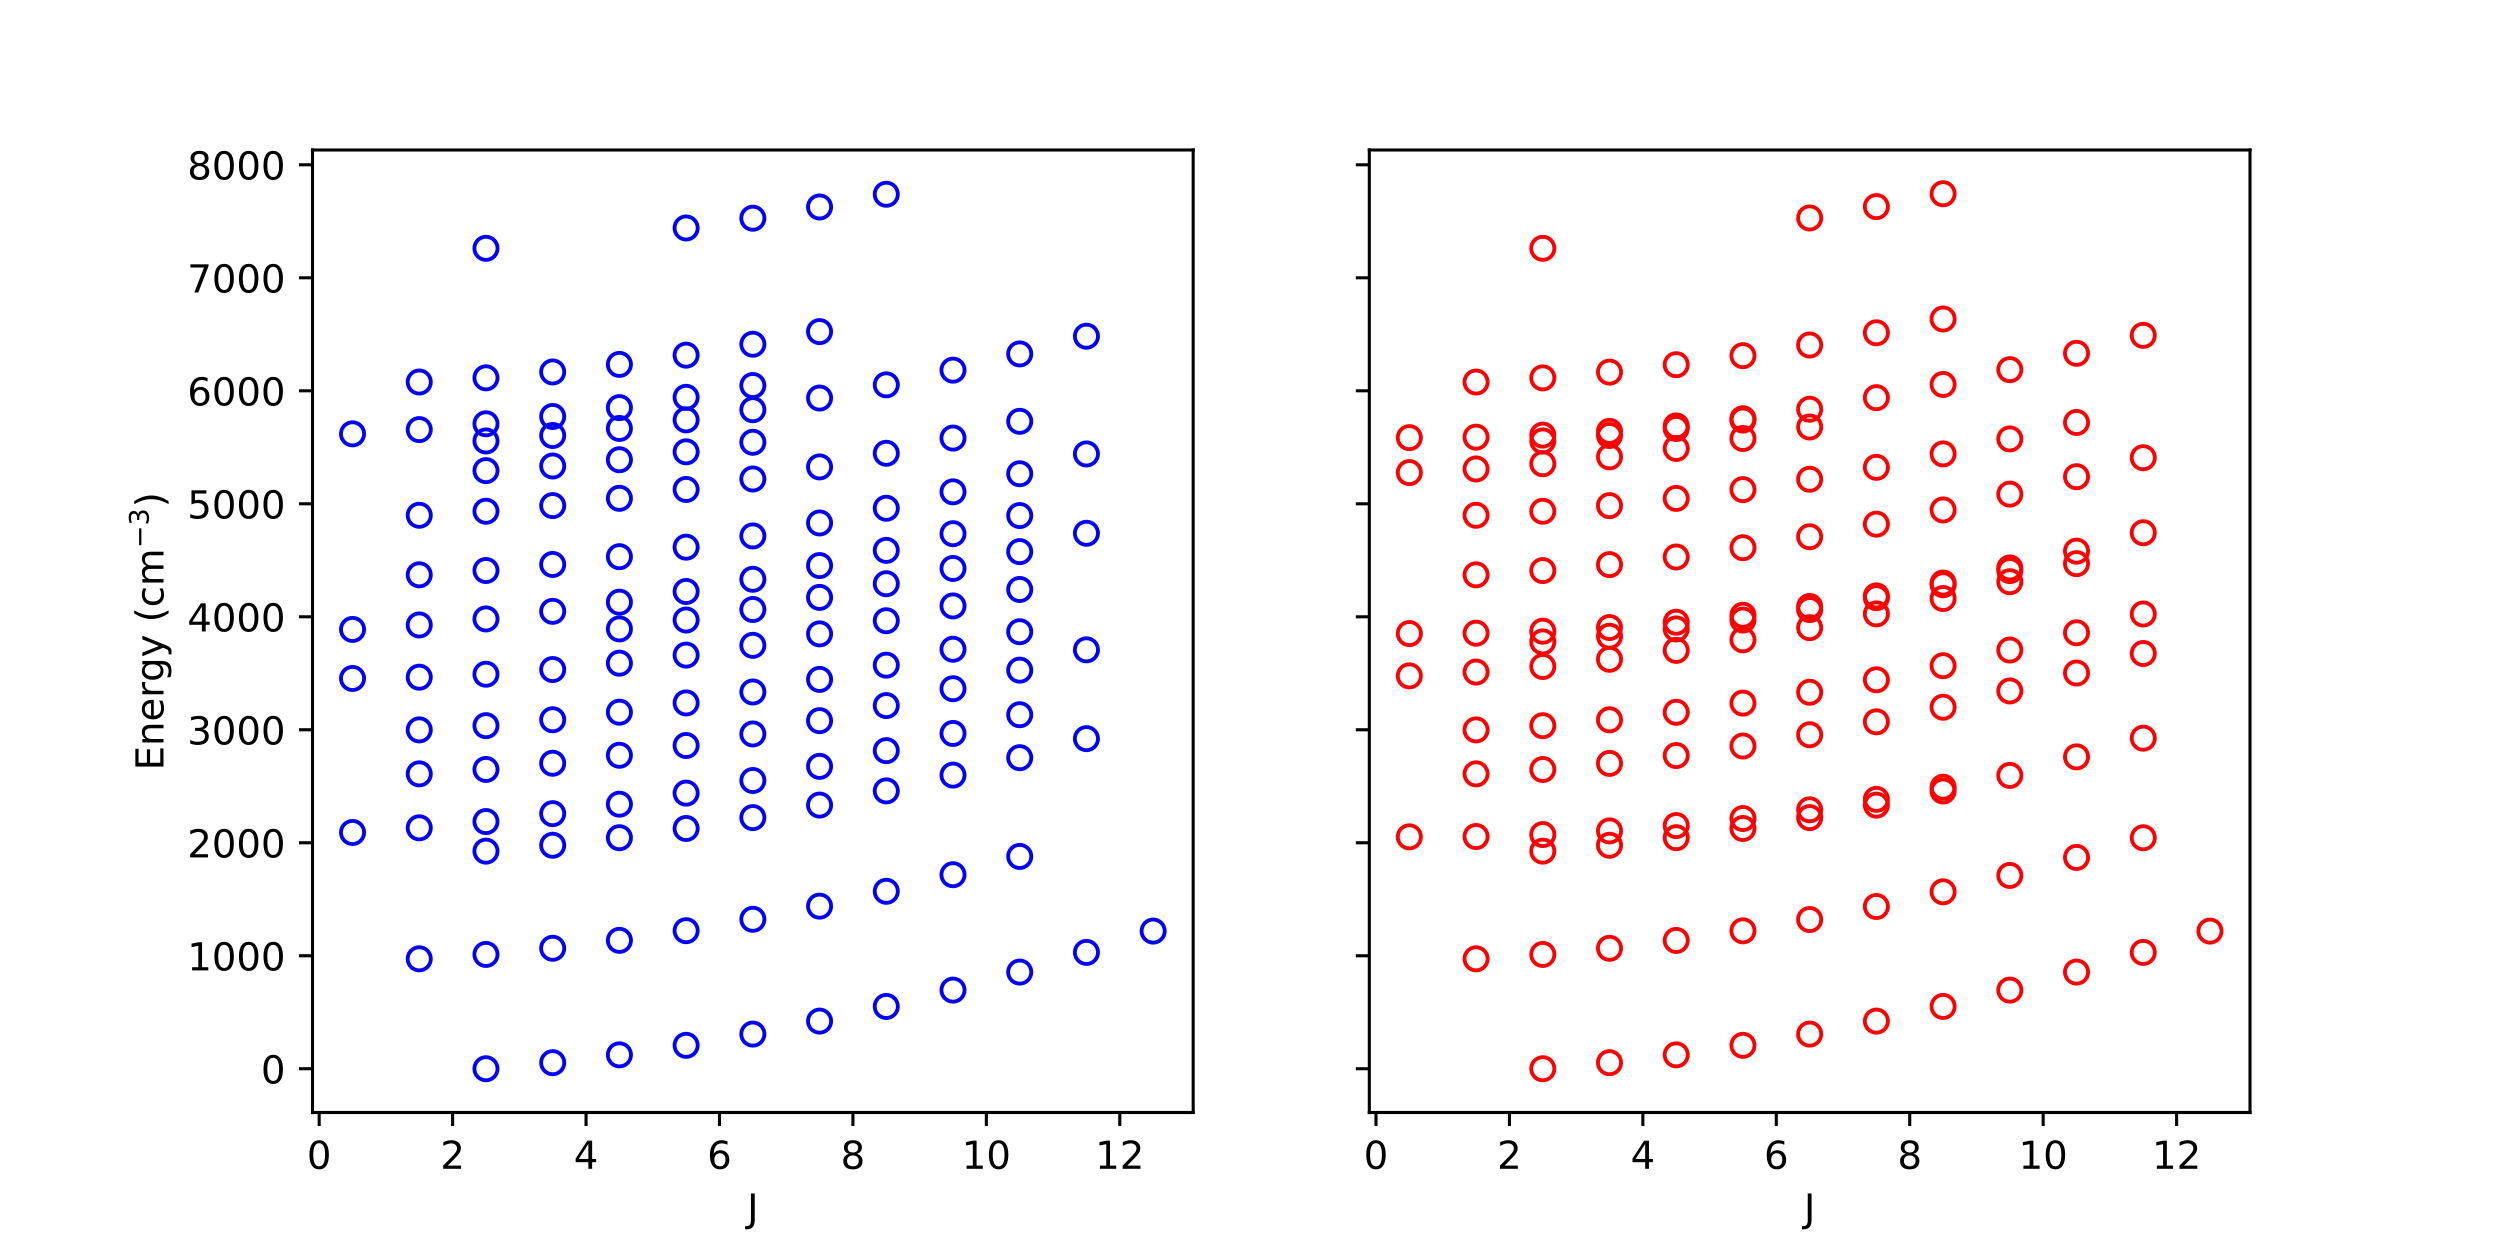 <?xml version="1.0" encoding="utf-8" standalone="no"?>
<!DOCTYPE svg PUBLIC "-//W3C//DTD SVG 1.1//EN"
  "http://www.w3.org/Graphics/SVG/1.1/DTD/svg11.dtd">
<!-- Created with matplotlib (https://matplotlib.org/) -->
<svg height="324pt" version="1.1" viewBox="0 0 648 324" width="648pt" xmlns="http://www.w3.org/2000/svg" xmlns:xlink="http://www.w3.org/1999/xlink">
 <defs>
  <style type="text/css">
*{stroke-linecap:butt;stroke-linejoin:round;}
  </style>
 </defs>
 <g id="figure_1">
  <g id="patch_1">
   <path d="M 0 324 
L 648 324 
L 648 0 
L 0 0 
z
" style="fill:#ffffff;"/>
  </g>
  <g id="axes_1">
   <g id="patch_2">
    <path d="M 81 288.36 
L 309.273 288.36 
L 309.273 38.88 
L 81 38.88 
z
" style="fill:#ffffff;"/>
   </g>
   <g id="matplotlib.axis_1">
    <g id="xtick_1">
     <g id="line2d_1">
      <defs>
       <path d="M 0 0 
L 0 3.5 
" id="m0f45b072fb" style="stroke:#000000;stroke-width:0.8;"/>
      </defs>
      <g>
       <use style="stroke:#000000;stroke-width:0.8;" x="82.729" xlink:href="#m0f45b072fb" y="288.36"/>
      </g>
     </g>
     <g id="text_1">
      <!-- 0 -->
      <defs>
       <path d="M 31.781 66.406 
Q 24.172 66.406 20.328 58.906 
Q 16.5 51.422 16.5 36.375 
Q 16.5 21.391 20.328 13.891 
Q 24.172 6.391 31.781 6.391 
Q 39.453 6.391 43.281 13.891 
Q 47.125 21.391 47.125 36.375 
Q 47.125 51.422 43.281 58.906 
Q 39.453 66.406 31.781 66.406 
z
M 31.781 74.219 
Q 44.047 74.219 50.516 64.516 
Q 56.984 54.828 56.984 36.375 
Q 56.984 17.969 50.516 8.266 
Q 44.047 -1.422 31.781 -1.422 
Q 19.531 -1.422 13.062 8.266 
Q 6.594 17.969 6.594 36.375 
Q 6.594 54.828 13.062 64.516 
Q 19.531 74.219 31.781 74.219 
z
" id="DejaVuSans-48"/>
      </defs>
      <g transform="translate(79.548 302.958)scale(0.1 -0.1)">
       <use xlink:href="#DejaVuSans-48"/>
      </g>
     </g>
    </g>
    <g id="xtick_2">
     <g id="line2d_2">
      <g>
       <use style="stroke:#000000;stroke-width:0.8;" x="117.316" xlink:href="#m0f45b072fb" y="288.36"/>
      </g>
     </g>
     <g id="text_2">
      <!-- 2 -->
      <defs>
       <path d="M 19.188 8.297 
L 53.609 8.297 
L 53.609 0 
L 7.328 0 
L 7.328 8.297 
Q 12.938 14.109 22.625 23.891 
Q 32.328 33.688 34.812 36.531 
Q 39.547 41.844 41.422 45.531 
Q 43.312 49.219 43.312 52.781 
Q 43.312 58.594 39.234 62.25 
Q 35.156 65.922 28.609 65.922 
Q 23.969 65.922 18.812 64.312 
Q 13.672 62.703 7.812 59.422 
L 7.812 69.391 
Q 13.766 71.781 18.938 73 
Q 24.125 74.219 28.422 74.219 
Q 39.75 74.219 46.484 68.547 
Q 53.219 62.891 53.219 53.422 
Q 53.219 48.922 51.531 44.891 
Q 49.859 40.875 45.406 35.406 
Q 44.188 33.984 37.641 27.219 
Q 31.109 20.453 19.188 8.297 
z
" id="DejaVuSans-50"/>
      </defs>
      <g transform="translate(114.135 302.958)scale(0.1 -0.1)">
       <use xlink:href="#DejaVuSans-50"/>
      </g>
     </g>
    </g>
    <g id="xtick_3">
     <g id="line2d_3">
      <g>
       <use style="stroke:#000000;stroke-width:0.8;" x="151.903" xlink:href="#m0f45b072fb" y="288.36"/>
      </g>
     </g>
     <g id="text_3">
      <!-- 4 -->
      <defs>
       <path d="M 37.797 64.312 
L 12.891 25.391 
L 37.797 25.391 
z
M 35.203 72.906 
L 47.609 72.906 
L 47.609 25.391 
L 58.016 25.391 
L 58.016 17.188 
L 47.609 17.188 
L 47.609 0 
L 37.797 0 
L 37.797 17.188 
L 4.891 17.188 
L 4.891 26.703 
z
" id="DejaVuSans-52"/>
      </defs>
      <g transform="translate(148.722 302.958)scale(0.1 -0.1)">
       <use xlink:href="#DejaVuSans-52"/>
      </g>
     </g>
    </g>
    <g id="xtick_4">
     <g id="line2d_4">
      <g>
       <use style="stroke:#000000;stroke-width:0.8;" x="186.49" xlink:href="#m0f45b072fb" y="288.36"/>
      </g>
     </g>
     <g id="text_4">
      <!-- 6 -->
      <defs>
       <path d="M 33.016 40.375 
Q 26.375 40.375 22.484 35.828 
Q 18.609 31.297 18.609 23.391 
Q 18.609 15.531 22.484 10.953 
Q 26.375 6.391 33.016 6.391 
Q 39.656 6.391 43.531 10.953 
Q 47.406 15.531 47.406 23.391 
Q 47.406 31.297 43.531 35.828 
Q 39.656 40.375 33.016 40.375 
z
M 52.594 71.297 
L 52.594 62.312 
Q 48.875 64.062 45.094 64.984 
Q 41.312 65.922 37.594 65.922 
Q 27.828 65.922 22.672 59.328 
Q 17.531 52.734 16.797 39.406 
Q 19.672 43.656 24.016 45.922 
Q 28.375 48.188 33.594 48.188 
Q 44.578 48.188 50.953 41.516 
Q 57.328 34.859 57.328 23.391 
Q 57.328 12.156 50.688 5.359 
Q 44.047 -1.422 33.016 -1.422 
Q 20.359 -1.422 13.672 8.266 
Q 6.984 17.969 6.984 36.375 
Q 6.984 53.656 15.188 63.938 
Q 23.391 74.219 37.203 74.219 
Q 40.922 74.219 44.703 73.484 
Q 48.484 72.75 52.594 71.297 
z
" id="DejaVuSans-54"/>
      </defs>
      <g transform="translate(183.308 302.958)scale(0.1 -0.1)">
       <use xlink:href="#DejaVuSans-54"/>
      </g>
     </g>
    </g>
    <g id="xtick_5">
     <g id="line2d_5">
      <g>
       <use style="stroke:#000000;stroke-width:0.8;" x="221.076" xlink:href="#m0f45b072fb" y="288.36"/>
      </g>
     </g>
     <g id="text_5">
      <!-- 8 -->
      <defs>
       <path d="M 31.781 34.625 
Q 24.75 34.625 20.719 30.859 
Q 16.703 27.094 16.703 20.516 
Q 16.703 13.922 20.719 10.156 
Q 24.75 6.391 31.781 6.391 
Q 38.812 6.391 42.859 10.172 
Q 46.922 13.969 46.922 20.516 
Q 46.922 27.094 42.891 30.859 
Q 38.875 34.625 31.781 34.625 
z
M 21.922 38.812 
Q 15.578 40.375 12.031 44.719 
Q 8.5 49.078 8.5 55.328 
Q 8.5 64.062 14.719 69.141 
Q 20.953 74.219 31.781 74.219 
Q 42.672 74.219 48.875 69.141 
Q 55.078 64.062 55.078 55.328 
Q 55.078 49.078 51.531 44.719 
Q 48 40.375 41.703 38.812 
Q 48.828 37.156 52.797 32.312 
Q 56.781 27.484 56.781 20.516 
Q 56.781 9.906 50.312 4.234 
Q 43.844 -1.422 31.781 -1.422 
Q 19.734 -1.422 13.25 4.234 
Q 6.781 9.906 6.781 20.516 
Q 6.781 27.484 10.781 32.312 
Q 14.797 37.156 21.922 38.812 
z
M 18.312 54.391 
Q 18.312 48.734 21.844 45.562 
Q 25.391 42.391 31.781 42.391 
Q 38.141 42.391 41.719 45.562 
Q 45.312 48.734 45.312 54.391 
Q 45.312 60.062 41.719 63.234 
Q 38.141 66.406 31.781 66.406 
Q 25.391 66.406 21.844 63.234 
Q 18.312 60.062 18.312 54.391 
z
" id="DejaVuSans-56"/>
      </defs>
      <g transform="translate(217.895 302.958)scale(0.1 -0.1)">
       <use xlink:href="#DejaVuSans-56"/>
      </g>
     </g>
    </g>
    <g id="xtick_6">
     <g id="line2d_6">
      <g>
       <use style="stroke:#000000;stroke-width:0.8;" x="255.663" xlink:href="#m0f45b072fb" y="288.36"/>
      </g>
     </g>
     <g id="text_6">
      <!-- 10 -->
      <defs>
       <path d="M 12.406 8.297 
L 28.516 8.297 
L 28.516 63.922 
L 10.984 60.406 
L 10.984 69.391 
L 28.422 72.906 
L 38.281 72.906 
L 38.281 8.297 
L 54.391 8.297 
L 54.391 0 
L 12.406 0 
z
" id="DejaVuSans-49"/>
      </defs>
      <g transform="translate(249.301 302.958)scale(0.1 -0.1)">
       <use xlink:href="#DejaVuSans-49"/>
       <use x="63.623" xlink:href="#DejaVuSans-48"/>
      </g>
     </g>
    </g>
    <g id="xtick_7">
     <g id="line2d_7">
      <g>
       <use style="stroke:#000000;stroke-width:0.8;" x="290.25" xlink:href="#m0f45b072fb" y="288.36"/>
      </g>
     </g>
     <g id="text_7">
      <!-- 12 -->
      <g transform="translate(283.887 302.958)scale(0.1 -0.1)">
       <use xlink:href="#DejaVuSans-49"/>
       <use x="63.623" xlink:href="#DejaVuSans-50"/>
      </g>
     </g>
    </g>
    <g id="text_8">
     <!-- J -->
     <defs>
      <path d="M 9.812 72.906 
L 19.672 72.906 
L 19.672 5.078 
Q 19.672 -8.109 14.672 -14.062 
Q 9.672 -20.016 -1.422 -20.016 
L -5.172 -20.016 
L -5.172 -11.719 
L -2.094 -11.719 
Q 4.438 -11.719 7.125 -8.047 
Q 9.812 -4.391 9.812 5.078 
z
" id="DejaVuSans-74"/>
     </defs>
     <g transform="translate(193.661 316.637)scale(0.1 -0.1)">
      <use xlink:href="#DejaVuSans-74"/>
     </g>
    </g>
   </g>
   <g id="matplotlib.axis_2">
    <g id="ytick_1">
     <g id="line2d_8">
      <defs>
       <path d="M 0 0 
L -3.5 0 
" id="m492083eae1" style="stroke:#000000;stroke-width:0.8;"/>
      </defs>
      <g>
       <use style="stroke:#000000;stroke-width:0.8;" x="81" xlink:href="#m492083eae1" y="277.02"/>
      </g>
     </g>
     <g id="text_9">
      <!-- 0 -->
      <g transform="translate(67.638 280.819)scale(0.1 -0.1)">
       <use xlink:href="#DejaVuSans-48"/>
      </g>
     </g>
    </g>
    <g id="ytick_2">
     <g id="line2d_9">
      <g>
       <use style="stroke:#000000;stroke-width:0.8;" x="81" xlink:href="#m492083eae1" y="247.732"/>
      </g>
     </g>
     <g id="text_10">
      <!-- 1000 -->
      <g transform="translate(48.55 251.532)scale(0.1 -0.1)">
       <use xlink:href="#DejaVuSans-49"/>
       <use x="63.623" xlink:href="#DejaVuSans-48"/>
       <use x="127.246" xlink:href="#DejaVuSans-48"/>
       <use x="190.869" xlink:href="#DejaVuSans-48"/>
      </g>
     </g>
    </g>
    <g id="ytick_3">
     <g id="line2d_10">
      <g>
       <use style="stroke:#000000;stroke-width:0.8;" x="81" xlink:href="#m492083eae1" y="218.445"/>
      </g>
     </g>
     <g id="text_11">
      <!-- 2000 -->
      <g transform="translate(48.55 222.244)scale(0.1 -0.1)">
       <use xlink:href="#DejaVuSans-50"/>
       <use x="63.623" xlink:href="#DejaVuSans-48"/>
       <use x="127.246" xlink:href="#DejaVuSans-48"/>
       <use x="190.869" xlink:href="#DejaVuSans-48"/>
      </g>
     </g>
    </g>
    <g id="ytick_4">
     <g id="line2d_11">
      <g>
       <use style="stroke:#000000;stroke-width:0.8;" x="81" xlink:href="#m492083eae1" y="189.157"/>
      </g>
     </g>
     <g id="text_12">
      <!-- 3000 -->
      <defs>
       <path d="M 40.578 39.312 
Q 47.656 37.797 51.625 33 
Q 55.609 28.219 55.609 21.188 
Q 55.609 10.406 48.188 4.484 
Q 40.766 -1.422 27.094 -1.422 
Q 22.516 -1.422 17.656 -0.516 
Q 12.797 0.391 7.625 2.203 
L 7.625 11.719 
Q 11.719 9.328 16.594 8.109 
Q 21.484 6.891 26.812 6.891 
Q 36.078 6.891 40.938 10.547 
Q 45.797 14.203 45.797 21.188 
Q 45.797 27.641 41.281 31.266 
Q 36.766 34.906 28.719 34.906 
L 20.219 34.906 
L 20.219 43.016 
L 29.109 43.016 
Q 36.375 43.016 40.234 45.922 
Q 44.094 48.828 44.094 54.297 
Q 44.094 59.906 40.109 62.906 
Q 36.141 65.922 28.719 65.922 
Q 24.656 65.922 20.016 65.031 
Q 15.375 64.156 9.812 62.312 
L 9.812 71.094 
Q 15.438 72.656 20.344 73.438 
Q 25.25 74.219 29.594 74.219 
Q 40.828 74.219 47.359 69.109 
Q 53.906 64.016 53.906 55.328 
Q 53.906 49.266 50.438 45.094 
Q 46.969 40.922 40.578 39.312 
z
" id="DejaVuSans-51"/>
      </defs>
      <g transform="translate(48.55 192.957)scale(0.1 -0.1)">
       <use xlink:href="#DejaVuSans-51"/>
       <use x="63.623" xlink:href="#DejaVuSans-48"/>
       <use x="127.246" xlink:href="#DejaVuSans-48"/>
       <use x="190.869" xlink:href="#DejaVuSans-48"/>
      </g>
     </g>
    </g>
    <g id="ytick_5">
     <g id="line2d_12">
      <g>
       <use style="stroke:#000000;stroke-width:0.8;" x="81" xlink:href="#m492083eae1" y="159.87"/>
      </g>
     </g>
     <g id="text_13">
      <!-- 4000 -->
      <g transform="translate(48.55 163.669)scale(0.1 -0.1)">
       <use xlink:href="#DejaVuSans-52"/>
       <use x="63.623" xlink:href="#DejaVuSans-48"/>
       <use x="127.246" xlink:href="#DejaVuSans-48"/>
       <use x="190.869" xlink:href="#DejaVuSans-48"/>
      </g>
     </g>
    </g>
    <g id="ytick_6">
     <g id="line2d_13">
      <g>
       <use style="stroke:#000000;stroke-width:0.8;" x="81" xlink:href="#m492083eae1" y="130.582"/>
      </g>
     </g>
     <g id="text_14">
      <!-- 5000 -->
      <defs>
       <path d="M 10.797 72.906 
L 49.516 72.906 
L 49.516 64.594 
L 19.828 64.594 
L 19.828 46.734 
Q 21.969 47.469 24.109 47.828 
Q 26.266 48.188 28.422 48.188 
Q 40.625 48.188 47.75 41.5 
Q 54.891 34.812 54.891 23.391 
Q 54.891 11.625 47.562 5.094 
Q 40.234 -1.422 26.906 -1.422 
Q 22.312 -1.422 17.547 -0.641 
Q 12.797 0.141 7.719 1.703 
L 7.719 11.625 
Q 12.109 9.234 16.797 8.062 
Q 21.484 6.891 26.703 6.891 
Q 35.156 6.891 40.078 11.328 
Q 45.016 15.766 45.016 23.391 
Q 45.016 31 40.078 35.438 
Q 35.156 39.891 26.703 39.891 
Q 22.75 39.891 18.812 39.016 
Q 14.891 38.141 10.797 36.281 
z
" id="DejaVuSans-53"/>
      </defs>
      <g transform="translate(48.55 134.382)scale(0.1 -0.1)">
       <use xlink:href="#DejaVuSans-53"/>
       <use x="63.623" xlink:href="#DejaVuSans-48"/>
       <use x="127.246" xlink:href="#DejaVuSans-48"/>
       <use x="190.869" xlink:href="#DejaVuSans-48"/>
      </g>
     </g>
    </g>
    <g id="ytick_7">
     <g id="line2d_14">
      <g>
       <use style="stroke:#000000;stroke-width:0.8;" x="81" xlink:href="#m492083eae1" y="101.295"/>
      </g>
     </g>
     <g id="text_15">
      <!-- 6000 -->
      <g transform="translate(48.55 105.094)scale(0.1 -0.1)">
       <use xlink:href="#DejaVuSans-54"/>
       <use x="63.623" xlink:href="#DejaVuSans-48"/>
       <use x="127.246" xlink:href="#DejaVuSans-48"/>
       <use x="190.869" xlink:href="#DejaVuSans-48"/>
      </g>
     </g>
    </g>
    <g id="ytick_8">
     <g id="line2d_15">
      <g>
       <use style="stroke:#000000;stroke-width:0.8;" x="81" xlink:href="#m492083eae1" y="72.007"/>
      </g>
     </g>
     <g id="text_16">
      <!-- 7000 -->
      <defs>
       <path d="M 8.203 72.906 
L 55.078 72.906 
L 55.078 68.703 
L 28.609 0 
L 18.312 0 
L 43.219 64.594 
L 8.203 64.594 
z
" id="DejaVuSans-55"/>
      </defs>
      <g transform="translate(48.55 75.807)scale(0.1 -0.1)">
       <use xlink:href="#DejaVuSans-55"/>
       <use x="63.623" xlink:href="#DejaVuSans-48"/>
       <use x="127.246" xlink:href="#DejaVuSans-48"/>
       <use x="190.869" xlink:href="#DejaVuSans-48"/>
      </g>
     </g>
    </g>
    <g id="ytick_9">
     <g id="line2d_16">
      <g>
       <use style="stroke:#000000;stroke-width:0.8;" x="81" xlink:href="#m492083eae1" y="42.72"/>
      </g>
     </g>
     <g id="text_17">
      <!-- 8000 -->
      <g transform="translate(48.55 46.519)scale(0.1 -0.1)">
       <use xlink:href="#DejaVuSans-56"/>
       <use x="63.623" xlink:href="#DejaVuSans-48"/>
       <use x="127.246" xlink:href="#DejaVuSans-48"/>
       <use x="190.869" xlink:href="#DejaVuSans-48"/>
      </g>
     </g>
    </g>
    <g id="text_18">
     <!-- Energy (cm$^{-3}$) -->
     <defs>
      <path d="M 9.812 72.906 
L 55.906 72.906 
L 55.906 64.594 
L 19.672 64.594 
L 19.672 43.016 
L 54.391 43.016 
L 54.391 34.719 
L 19.672 34.719 
L 19.672 8.297 
L 56.781 8.297 
L 56.781 0 
L 9.812 0 
z
" id="DejaVuSans-69"/>
      <path d="M 54.891 33.016 
L 54.891 0 
L 45.906 0 
L 45.906 32.719 
Q 45.906 40.484 42.875 44.328 
Q 39.844 48.188 33.797 48.188 
Q 26.516 48.188 22.312 43.547 
Q 18.109 38.922 18.109 30.906 
L 18.109 0 
L 9.078 0 
L 9.078 54.688 
L 18.109 54.688 
L 18.109 46.188 
Q 21.344 51.125 25.703 53.562 
Q 30.078 56 35.797 56 
Q 45.219 56 50.047 50.172 
Q 54.891 44.344 54.891 33.016 
z
" id="DejaVuSans-110"/>
      <path d="M 56.203 29.594 
L 56.203 25.203 
L 14.891 25.203 
Q 15.484 15.922 20.484 11.062 
Q 25.484 6.203 34.422 6.203 
Q 39.594 6.203 44.453 7.469 
Q 49.312 8.734 54.109 11.281 
L 54.109 2.781 
Q 49.266 0.734 44.188 -0.344 
Q 39.109 -1.422 33.891 -1.422 
Q 20.797 -1.422 13.156 6.188 
Q 5.516 13.812 5.516 26.812 
Q 5.516 40.234 12.766 48.109 
Q 20.016 56 32.328 56 
Q 43.359 56 49.781 48.891 
Q 56.203 41.797 56.203 29.594 
z
M 47.219 32.234 
Q 47.125 39.594 43.094 43.984 
Q 39.062 48.391 32.422 48.391 
Q 24.906 48.391 20.391 44.141 
Q 15.875 39.891 15.188 32.172 
z
" id="DejaVuSans-101"/>
      <path d="M 41.109 46.297 
Q 39.594 47.172 37.812 47.578 
Q 36.031 48 33.891 48 
Q 26.266 48 22.188 43.047 
Q 18.109 38.094 18.109 28.812 
L 18.109 0 
L 9.078 0 
L 9.078 54.688 
L 18.109 54.688 
L 18.109 46.188 
Q 20.953 51.172 25.484 53.578 
Q 30.031 56 36.531 56 
Q 37.453 56 38.578 55.875 
Q 39.703 55.766 41.062 55.516 
z
" id="DejaVuSans-114"/>
      <path d="M 45.406 27.984 
Q 45.406 37.75 41.375 43.109 
Q 37.359 48.484 30.078 48.484 
Q 22.859 48.484 18.828 43.109 
Q 14.797 37.75 14.797 27.984 
Q 14.797 18.266 18.828 12.891 
Q 22.859 7.516 30.078 7.516 
Q 37.359 7.516 41.375 12.891 
Q 45.406 18.266 45.406 27.984 
z
M 54.391 6.781 
Q 54.391 -7.172 48.188 -13.984 
Q 42 -20.797 29.203 -20.797 
Q 24.469 -20.797 20.266 -20.094 
Q 16.062 -19.391 12.109 -17.922 
L 12.109 -9.188 
Q 16.062 -11.328 19.922 -12.344 
Q 23.781 -13.375 27.781 -13.375 
Q 36.625 -13.375 41.016 -8.766 
Q 45.406 -4.156 45.406 5.172 
L 45.406 9.625 
Q 42.625 4.781 38.281 2.391 
Q 33.938 0 27.875 0 
Q 17.828 0 11.672 7.656 
Q 5.516 15.328 5.516 27.984 
Q 5.516 40.672 11.672 48.328 
Q 17.828 56 27.875 56 
Q 33.938 56 38.281 53.609 
Q 42.625 51.219 45.406 46.391 
L 45.406 54.688 
L 54.391 54.688 
z
" id="DejaVuSans-103"/>
      <path d="M 32.172 -5.078 
Q 28.375 -14.844 24.75 -17.812 
Q 21.141 -20.797 15.094 -20.797 
L 7.906 -20.797 
L 7.906 -13.281 
L 13.188 -13.281 
Q 16.891 -13.281 18.938 -11.516 
Q 21 -9.766 23.484 -3.219 
L 25.094 0.875 
L 2.984 54.688 
L 12.5 54.688 
L 29.594 11.922 
L 46.688 54.688 
L 56.203 54.688 
z
" id="DejaVuSans-121"/>
      <path id="DejaVuSans-32"/>
      <path d="M 31 75.875 
Q 24.469 64.656 21.281 53.656 
Q 18.109 42.672 18.109 31.391 
Q 18.109 20.125 21.312 9.062 
Q 24.516 -2 31 -13.188 
L 23.188 -13.188 
Q 15.875 -1.703 12.234 9.375 
Q 8.594 20.453 8.594 31.391 
Q 8.594 42.281 12.203 53.312 
Q 15.828 64.359 23.188 75.875 
z
" id="DejaVuSans-40"/>
      <path d="M 48.781 52.594 
L 48.781 44.188 
Q 44.969 46.297 41.141 47.344 
Q 37.312 48.391 33.406 48.391 
Q 24.656 48.391 19.812 42.844 
Q 14.984 37.312 14.984 27.297 
Q 14.984 17.281 19.812 11.734 
Q 24.656 6.203 33.406 6.203 
Q 37.312 6.203 41.141 7.25 
Q 44.969 8.297 48.781 10.406 
L 48.781 2.094 
Q 45.016 0.344 40.984 -0.531 
Q 36.969 -1.422 32.422 -1.422 
Q 20.062 -1.422 12.781 6.344 
Q 5.516 14.109 5.516 27.297 
Q 5.516 40.672 12.859 48.328 
Q 20.219 56 33.016 56 
Q 37.156 56 41.109 55.141 
Q 45.062 54.297 48.781 52.594 
z
" id="DejaVuSans-99"/>
      <path d="M 52 44.188 
Q 55.375 50.25 60.062 53.125 
Q 64.75 56 71.094 56 
Q 79.641 56 84.281 50.016 
Q 88.922 44.047 88.922 33.016 
L 88.922 0 
L 79.891 0 
L 79.891 32.719 
Q 79.891 40.578 77.094 44.375 
Q 74.312 48.188 68.609 48.188 
Q 61.625 48.188 57.562 43.547 
Q 53.516 38.922 53.516 30.906 
L 53.516 0 
L 44.484 0 
L 44.484 32.719 
Q 44.484 40.625 41.703 44.406 
Q 38.922 48.188 33.109 48.188 
Q 26.219 48.188 22.156 43.531 
Q 18.109 38.875 18.109 30.906 
L 18.109 0 
L 9.078 0 
L 9.078 54.688 
L 18.109 54.688 
L 18.109 46.188 
Q 21.188 51.219 25.484 53.609 
Q 29.781 56 35.688 56 
Q 41.656 56 45.828 52.969 
Q 50 49.953 52 44.188 
z
" id="DejaVuSans-109"/>
      <path d="M 10.594 35.5 
L 73.188 35.5 
L 73.188 27.203 
L 10.594 27.203 
z
" id="DejaVuSans-8722"/>
      <path d="M 8.016 75.875 
L 15.828 75.875 
Q 23.141 64.359 26.781 53.312 
Q 30.422 42.281 30.422 31.391 
Q 30.422 20.453 26.781 9.375 
Q 23.141 -1.703 15.828 -13.188 
L 8.016 -13.188 
Q 14.5 -2 17.703 9.062 
Q 20.906 20.125 20.906 31.391 
Q 20.906 42.672 17.703 53.656 
Q 14.5 64.656 8.016 75.875 
z
" id="DejaVuSans-41"/>
     </defs>
     <g transform="translate(42.45 199.67)rotate(-90)scale(0.1 -0.1)">
      <use transform="translate(0 0.766)" xlink:href="#DejaVuSans-69"/>
      <use transform="translate(63.184 0.766)" xlink:href="#DejaVuSans-110"/>
      <use transform="translate(126.562 0.766)" xlink:href="#DejaVuSans-101"/>
      <use transform="translate(188.086 0.766)" xlink:href="#DejaVuSans-114"/>
      <use transform="translate(229.199 0.766)" xlink:href="#DejaVuSans-103"/>
      <use transform="translate(292.676 0.766)" xlink:href="#DejaVuSans-121"/>
      <use transform="translate(351.855 0.766)" xlink:href="#DejaVuSans-32"/>
      <use transform="translate(383.643 0.766)" xlink:href="#DejaVuSans-40"/>
      <use transform="translate(422.656 0.766)" xlink:href="#DejaVuSans-99"/>
      <use transform="translate(477.637 0.766)" xlink:href="#DejaVuSans-109"/>
      <use transform="translate(576.006 39.047)scale(0.7)" xlink:href="#DejaVuSans-8722"/>
      <use transform="translate(634.658 39.047)scale(0.7)" xlink:href="#DejaVuSans-51"/>
      <use transform="translate(681.929 0.766)" xlink:href="#DejaVuSans-41"/>
     </g>
    </g>
   </g>
   <g id="line2d_17">
    <defs>
     <path d="M 0 3 
C 0.796 3 1.559 2.684 2.121 2.121 
C 2.684 1.559 3 0.796 3 0 
C 3 -0.796 2.684 -1.559 2.121 -2.121 
C 1.559 -2.684 0.796 -3 0 -3 
C -0.796 -3 -1.559 -2.684 -2.121 -2.121 
C -2.684 -1.559 -3 -0.796 -3 0 
C -3 0.796 -2.684 1.559 -2.121 2.121 
C -1.559 2.684 -0.796 3 0 3 
z
" id="mbc6ab70f2a" style="stroke:#0000ff;"/>
    </defs>
    <g clip-path="url(#p40ae32b294)">
     <use style="fill-opacity:0;stroke:#0000ff;" x="125.963" xlink:href="#mbc6ab70f2a" y="277.02"/>
     <use style="fill-opacity:0;stroke:#0000ff;" x="143.256" xlink:href="#mbc6ab70f2a" y="275.444"/>
     <use style="fill-opacity:0;stroke:#0000ff;" x="160.55" xlink:href="#mbc6ab70f2a" y="273.419"/>
     <use style="fill-opacity:0;stroke:#0000ff;" x="177.843" xlink:href="#mbc6ab70f2a" y="270.947"/>
     <use style="fill-opacity:0;stroke:#0000ff;" x="195.136" xlink:href="#mbc6ab70f2a" y="268.031"/>
     <use style="fill-opacity:0;stroke:#0000ff;" x="212.43" xlink:href="#mbc6ab70f2a" y="264.671"/>
     <use style="fill-opacity:0;stroke:#0000ff;" x="229.723" xlink:href="#mbc6ab70f2a" y="260.872"/>
     <use style="fill-opacity:0;stroke:#0000ff;" x="247.017" xlink:href="#mbc6ab70f2a" y="256.635"/>
     <use style="fill-opacity:0;stroke:#0000ff;" x="264.31" xlink:href="#mbc6ab70f2a" y="251.964"/>
     <use style="fill-opacity:0;stroke:#0000ff;" x="281.603" xlink:href="#mbc6ab70f2a" y="246.863"/>
     <use style="fill-opacity:0;stroke:#0000ff;" x="298.897" xlink:href="#mbc6ab70f2a" y="241.335"/>
     <use style="fill-opacity:0;stroke:#0000ff;" x="125.963" xlink:href="#mbc6ab70f2a" y="220.615"/>
     <use style="fill-opacity:0;stroke:#0000ff;" x="143.256" xlink:href="#mbc6ab70f2a" y="219.09"/>
     <use style="fill-opacity:0;stroke:#0000ff;" x="160.55" xlink:href="#mbc6ab70f2a" y="217.132"/>
     <use style="fill-opacity:0;stroke:#0000ff;" x="177.843" xlink:href="#mbc6ab70f2a" y="214.742"/>
     <use style="fill-opacity:0;stroke:#0000ff;" x="195.136" xlink:href="#mbc6ab70f2a" y="211.922"/>
     <use style="fill-opacity:0;stroke:#0000ff;" x="212.43" xlink:href="#mbc6ab70f2a" y="208.674"/>
     <use style="fill-opacity:0;stroke:#0000ff;" x="229.723" xlink:href="#mbc6ab70f2a" y="205.001"/>
     <use style="fill-opacity:0;stroke:#0000ff;" x="247.017" xlink:href="#mbc6ab70f2a" y="200.905"/>
     <use style="fill-opacity:0;stroke:#0000ff;" x="264.31" xlink:href="#mbc6ab70f2a" y="196.39"/>
     <use style="fill-opacity:0;stroke:#0000ff;" x="281.603" xlink:href="#mbc6ab70f2a" y="191.459"/>
     <use style="fill-opacity:0;stroke:#0000ff;" x="160.55" xlink:href="#mbc6ab70f2a" y="163.016"/>
     <use style="fill-opacity:0;stroke:#0000ff;" x="177.843" xlink:href="#mbc6ab70f2a" y="160.708"/>
     <use style="fill-opacity:0;stroke:#0000ff;" x="195.136" xlink:href="#mbc6ab70f2a" y="157.984"/>
     <use style="fill-opacity:0;stroke:#0000ff;" x="212.43" xlink:href="#mbc6ab70f2a" y="154.847"/>
     <use style="fill-opacity:0;stroke:#0000ff;" x="229.723" xlink:href="#mbc6ab70f2a" y="151.3"/>
     <use style="fill-opacity:0;stroke:#0000ff;" x="247.017" xlink:href="#mbc6ab70f2a" y="147.345"/>
     <use style="fill-opacity:0;stroke:#0000ff;" x="264.31" xlink:href="#mbc6ab70f2a" y="142.985"/>
     <use style="fill-opacity:0;stroke:#0000ff;" x="281.603" xlink:href="#mbc6ab70f2a" y="138.224"/>
     <use style="fill-opacity:0;stroke:#0000ff;" x="125.963" xlink:href="#mbc6ab70f2a" y="114.301"/>
     <use style="fill-opacity:0;stroke:#0000ff;" x="143.256" xlink:href="#mbc6ab70f2a" y="112.88"/>
     <use style="fill-opacity:0;stroke:#0000ff;" x="160.55" xlink:href="#mbc6ab70f2a" y="111.055"/>
     <use style="fill-opacity:0;stroke:#0000ff;" x="177.843" xlink:href="#mbc6ab70f2a" y="108.828"/>
     <use style="fill-opacity:0;stroke:#0000ff;" x="195.136" xlink:href="#mbc6ab70f2a" y="106.201"/>
     <use style="fill-opacity:0;stroke:#0000ff;" x="212.43" xlink:href="#mbc6ab70f2a" y="103.175"/>
     <use style="fill-opacity:0;stroke:#0000ff;" x="229.723" xlink:href="#mbc6ab70f2a" y="99.754"/>
     <use style="fill-opacity:0;stroke:#0000ff;" x="247.017" xlink:href="#mbc6ab70f2a" y="95.94"/>
     <use style="fill-opacity:0;stroke:#0000ff;" x="264.31" xlink:href="#mbc6ab70f2a" y="91.736"/>
     <use style="fill-opacity:0;stroke:#0000ff;" x="281.603" xlink:href="#mbc6ab70f2a" y="87.145"/>
     <use style="fill-opacity:0;stroke:#0000ff;" x="125.963" xlink:href="#mbc6ab70f2a" y="64.365"/>
     <use style="fill-opacity:0;stroke:#0000ff;" x="177.843" xlink:href="#mbc6ab70f2a" y="59.092"/>
     <use style="fill-opacity:0;stroke:#0000ff;" x="195.136" xlink:href="#mbc6ab70f2a" y="56.562"/>
     <use style="fill-opacity:0;stroke:#0000ff;" x="212.43" xlink:href="#mbc6ab70f2a" y="53.647"/>
     <use style="fill-opacity:0;stroke:#0000ff;" x="229.723" xlink:href="#mbc6ab70f2a" y="50.353"/>
     <use style="fill-opacity:0;stroke:#0000ff;" x="108.669" xlink:href="#mbc6ab70f2a" y="248.527"/>
     <use style="fill-opacity:0;stroke:#0000ff;" x="125.963" xlink:href="#mbc6ab70f2a" y="247.386"/>
     <use style="fill-opacity:0;stroke:#0000ff;" x="143.256" xlink:href="#mbc6ab70f2a" y="245.79"/>
     <use style="fill-opacity:0;stroke:#0000ff;" x="160.55" xlink:href="#mbc6ab70f2a" y="243.739"/>
     <use style="fill-opacity:0;stroke:#0000ff;" x="177.843" xlink:href="#mbc6ab70f2a" y="241.235"/>
     <use style="fill-opacity:0;stroke:#0000ff;" x="195.136" xlink:href="#mbc6ab70f2a" y="238.279"/>
     <use style="fill-opacity:0;stroke:#0000ff;" x="212.43" xlink:href="#mbc6ab70f2a" y="234.873"/>
     <use style="fill-opacity:0;stroke:#0000ff;" x="229.723" xlink:href="#mbc6ab70f2a" y="231.021"/>
     <use style="fill-opacity:0;stroke:#0000ff;" x="247.017" xlink:href="#mbc6ab70f2a" y="226.724"/>
     <use style="fill-opacity:0;stroke:#0000ff;" x="264.31" xlink:href="#mbc6ab70f2a" y="221.987"/>
     <use style="fill-opacity:0;stroke:#0000ff;" x="108.669" xlink:href="#mbc6ab70f2a" y="189.187"/>
     <use style="fill-opacity:0;stroke:#0000ff;" x="125.963" xlink:href="#mbc6ab70f2a" y="188.094"/>
     <use style="fill-opacity:0;stroke:#0000ff;" x="143.256" xlink:href="#mbc6ab70f2a" y="186.564"/>
     <use style="fill-opacity:0;stroke:#0000ff;" x="160.55" xlink:href="#mbc6ab70f2a" y="184.598"/>
     <use style="fill-opacity:0;stroke:#0000ff;" x="177.843" xlink:href="#mbc6ab70f2a" y="182.198"/>
     <use style="fill-opacity:0;stroke:#0000ff;" x="195.136" xlink:href="#mbc6ab70f2a" y="179.365"/>
     <use style="fill-opacity:0;stroke:#0000ff;" x="212.43" xlink:href="#mbc6ab70f2a" y="176.1"/>
     <use style="fill-opacity:0;stroke:#0000ff;" x="229.723" xlink:href="#mbc6ab70f2a" y="172.407"/>
     <use style="fill-opacity:0;stroke:#0000ff;" x="247.017" xlink:href="#mbc6ab70f2a" y="168.289"/>
     <use style="fill-opacity:0;stroke:#0000ff;" x="264.31" xlink:href="#mbc6ab70f2a" y="163.748"/>
     <use style="fill-opacity:0;stroke:#0000ff;" x="108.669" xlink:href="#mbc6ab70f2a" y="133.56"/>
     <use style="fill-opacity:0;stroke:#0000ff;" x="125.963" xlink:href="#mbc6ab70f2a" y="132.513"/>
     <use style="fill-opacity:0;stroke:#0000ff;" x="143.256" xlink:href="#mbc6ab70f2a" y="131.047"/>
     <use style="fill-opacity:0;stroke:#0000ff;" x="160.55" xlink:href="#mbc6ab70f2a" y="129.164"/>
     <use style="fill-opacity:0;stroke:#0000ff;" x="177.843" xlink:href="#mbc6ab70f2a" y="126.865"/>
     <use style="fill-opacity:0;stroke:#0000ff;" x="195.136" xlink:href="#mbc6ab70f2a" y="124.152"/>
     <use style="fill-opacity:0;stroke:#0000ff;" x="212.43" xlink:href="#mbc6ab70f2a" y="121.026"/>
     <use style="fill-opacity:0;stroke:#0000ff;" x="229.723" xlink:href="#mbc6ab70f2a" y="117.491"/>
     <use style="fill-opacity:0;stroke:#0000ff;" x="247.017" xlink:href="#mbc6ab70f2a" y="113.548"/>
     <use style="fill-opacity:0;stroke:#0000ff;" x="264.31" xlink:href="#mbc6ab70f2a" y="109.203"/>
     <use style="fill-opacity:0;stroke:#0000ff;" x="108.669" xlink:href="#mbc6ab70f2a" y="200.585"/>
     <use style="fill-opacity:0;stroke:#0000ff;" x="125.963" xlink:href="#mbc6ab70f2a" y="199.439"/>
     <use style="fill-opacity:0;stroke:#0000ff;" x="143.256" xlink:href="#mbc6ab70f2a" y="197.833"/>
     <use style="fill-opacity:0;stroke:#0000ff;" x="160.55" xlink:href="#mbc6ab70f2a" y="195.765"/>
     <use style="fill-opacity:0;stroke:#0000ff;" x="177.843" xlink:href="#mbc6ab70f2a" y="193.236"/>
     <use style="fill-opacity:0;stroke:#0000ff;" x="195.136" xlink:href="#mbc6ab70f2a" y="190.245"/>
     <use style="fill-opacity:0;stroke:#0000ff;" x="212.43" xlink:href="#mbc6ab70f2a" y="186.794"/>
     <use style="fill-opacity:0;stroke:#0000ff;" x="229.723" xlink:href="#mbc6ab70f2a" y="182.885"/>
     <use style="fill-opacity:0;stroke:#0000ff;" x="247.017" xlink:href="#mbc6ab70f2a" y="178.519"/>
     <use style="fill-opacity:0;stroke:#0000ff;" x="264.31" xlink:href="#mbc6ab70f2a" y="173.702"/>
     <use style="fill-opacity:0;stroke:#0000ff;" x="281.603" xlink:href="#mbc6ab70f2a" y="168.438"/>
     <use style="fill-opacity:0;stroke:#0000ff;" x="108.669" xlink:href="#mbc6ab70f2a" y="148.994"/>
     <use style="fill-opacity:0;stroke:#0000ff;" x="125.963" xlink:href="#mbc6ab70f2a" y="147.877"/>
     <use style="fill-opacity:0;stroke:#0000ff;" x="143.256" xlink:href="#mbc6ab70f2a" y="146.311"/>
     <use style="fill-opacity:0;stroke:#0000ff;" x="160.55" xlink:href="#mbc6ab70f2a" y="144.295"/>
     <use style="fill-opacity:0;stroke:#0000ff;" x="177.843" xlink:href="#mbc6ab70f2a" y="141.83"/>
     <use style="fill-opacity:0;stroke:#0000ff;" x="195.136" xlink:href="#mbc6ab70f2a" y="138.914"/>
     <use style="fill-opacity:0;stroke:#0000ff;" x="212.43" xlink:href="#mbc6ab70f2a" y="135.551"/>
     <use style="fill-opacity:0;stroke:#0000ff;" x="229.723" xlink:href="#mbc6ab70f2a" y="131.741"/>
     <use style="fill-opacity:0;stroke:#0000ff;" x="247.017" xlink:href="#mbc6ab70f2a" y="127.487"/>
     <use style="fill-opacity:0;stroke:#0000ff;" x="264.31" xlink:href="#mbc6ab70f2a" y="122.795"/>
     <use style="fill-opacity:0;stroke:#0000ff;" x="281.603" xlink:href="#mbc6ab70f2a" y="117.668"/>
     <use style="fill-opacity:0;stroke:#0000ff;" x="108.669" xlink:href="#mbc6ab70f2a" y="99.02"/>
     <use style="fill-opacity:0;stroke:#0000ff;" x="125.963" xlink:href="#mbc6ab70f2a" y="97.934"/>
     <use style="fill-opacity:0;stroke:#0000ff;" x="143.256" xlink:href="#mbc6ab70f2a" y="96.412"/>
     <use style="fill-opacity:0;stroke:#0000ff;" x="160.55" xlink:href="#mbc6ab70f2a" y="94.452"/>
     <use style="fill-opacity:0;stroke:#0000ff;" x="177.843" xlink:href="#mbc6ab70f2a" y="92.055"/>
     <use style="fill-opacity:0;stroke:#0000ff;" x="195.136" xlink:href="#mbc6ab70f2a" y="89.221"/>
     <use style="fill-opacity:0;stroke:#0000ff;" x="212.43" xlink:href="#mbc6ab70f2a" y="85.952"/>
     <use style="fill-opacity:0;stroke:#0000ff;" x="91.376" xlink:href="#mbc6ab70f2a" y="215.776"/>
     <use style="fill-opacity:0;stroke:#0000ff;" x="108.669" xlink:href="#mbc6ab70f2a" y="214.571"/>
     <use style="fill-opacity:0;stroke:#0000ff;" x="125.963" xlink:href="#mbc6ab70f2a" y="212.945"/>
     <use style="fill-opacity:0;stroke:#0000ff;" x="143.256" xlink:href="#mbc6ab70f2a" y="210.901"/>
     <use style="fill-opacity:0;stroke:#0000ff;" x="160.55" xlink:href="#mbc6ab70f2a" y="208.445"/>
     <use style="fill-opacity:0;stroke:#0000ff;" x="177.843" xlink:href="#mbc6ab70f2a" y="205.578"/>
     <use style="fill-opacity:0;stroke:#0000ff;" x="195.136" xlink:href="#mbc6ab70f2a" y="202.308"/>
     <use style="fill-opacity:0;stroke:#0000ff;" x="212.43" xlink:href="#mbc6ab70f2a" y="198.636"/>
     <use style="fill-opacity:0;stroke:#0000ff;" x="229.723" xlink:href="#mbc6ab70f2a" y="194.568"/>
     <use style="fill-opacity:0;stroke:#0000ff;" x="247.017" xlink:href="#mbc6ab70f2a" y="190.107"/>
     <use style="fill-opacity:0;stroke:#0000ff;" x="264.31" xlink:href="#mbc6ab70f2a" y="185.257"/>
     <use style="fill-opacity:0;stroke:#0000ff;" x="91.376" xlink:href="#mbc6ab70f2a" y="163.149"/>
     <use style="fill-opacity:0;stroke:#0000ff;" x="108.669" xlink:href="#mbc6ab70f2a" y="161.994"/>
     <use style="fill-opacity:0;stroke:#0000ff;" x="125.963" xlink:href="#mbc6ab70f2a" y="160.429"/>
     <use style="fill-opacity:0;stroke:#0000ff;" x="143.256" xlink:href="#mbc6ab70f2a" y="158.457"/>
     <use style="fill-opacity:0;stroke:#0000ff;" x="160.55" xlink:href="#mbc6ab70f2a" y="156.084"/>
     <use style="fill-opacity:0;stroke:#0000ff;" x="177.843" xlink:href="#mbc6ab70f2a" y="153.313"/>
     <use style="fill-opacity:0;stroke:#0000ff;" x="195.136" xlink:href="#mbc6ab70f2a" y="150.149"/>
     <use style="fill-opacity:0;stroke:#0000ff;" x="212.43" xlink:href="#mbc6ab70f2a" y="146.595"/>
     <use style="fill-opacity:0;stroke:#0000ff;" x="229.723" xlink:href="#mbc6ab70f2a" y="142.656"/>
     <use style="fill-opacity:0;stroke:#0000ff;" x="247.017" xlink:href="#mbc6ab70f2a" y="138.334"/>
     <use style="fill-opacity:0;stroke:#0000ff;" x="264.31" xlink:href="#mbc6ab70f2a" y="133.633"/>
     <use style="fill-opacity:0;stroke:#0000ff;" x="91.376" xlink:href="#mbc6ab70f2a" y="175.855"/>
     <use style="fill-opacity:0;stroke:#0000ff;" x="108.669" xlink:href="#mbc6ab70f2a" y="175.527"/>
     <use style="fill-opacity:0;stroke:#0000ff;" x="125.963" xlink:href="#mbc6ab70f2a" y="174.757"/>
     <use style="fill-opacity:0;stroke:#0000ff;" x="143.256" xlink:href="#mbc6ab70f2a" y="173.545"/>
     <use style="fill-opacity:0;stroke:#0000ff;" x="160.55" xlink:href="#mbc6ab70f2a" y="171.892"/>
     <use style="fill-opacity:0;stroke:#0000ff;" x="177.843" xlink:href="#mbc6ab70f2a" y="169.799"/>
     <use style="fill-opacity:0;stroke:#0000ff;" x="195.136" xlink:href="#mbc6ab70f2a" y="167.268"/>
     <use style="fill-opacity:0;stroke:#0000ff;" x="212.43" xlink:href="#mbc6ab70f2a" y="164.3"/>
     <use style="fill-opacity:0;stroke:#0000ff;" x="229.723" xlink:href="#mbc6ab70f2a" y="160.896"/>
     <use style="fill-opacity:0;stroke:#0000ff;" x="247.017" xlink:href="#mbc6ab70f2a" y="157.06"/>
     <use style="fill-opacity:0;stroke:#0000ff;" x="264.31" xlink:href="#mbc6ab70f2a" y="152.793"/>
     <use style="fill-opacity:0;stroke:#0000ff;" x="125.963" xlink:href="#mbc6ab70f2a" y="121.986"/>
     <use style="fill-opacity:0;stroke:#0000ff;" x="143.256" xlink:href="#mbc6ab70f2a" y="120.791"/>
     <use style="fill-opacity:0;stroke:#0000ff;" x="160.55" xlink:href="#mbc6ab70f2a" y="119.166"/>
     <use style="fill-opacity:0;stroke:#0000ff;" x="177.843" xlink:href="#mbc6ab70f2a" y="117.115"/>
     <use style="fill-opacity:0;stroke:#0000ff;" x="195.136" xlink:href="#mbc6ab70f2a" y="114.637"/>
     <use style="fill-opacity:0;stroke:#0000ff;" x="91.376" xlink:href="#mbc6ab70f2a" y="112.453"/>
     <use style="fill-opacity:0;stroke:#0000ff;" x="108.669" xlink:href="#mbc6ab70f2a" y="111.351"/>
     <use style="fill-opacity:0;stroke:#0000ff;" x="125.963" xlink:href="#mbc6ab70f2a" y="109.849"/>
     <use style="fill-opacity:0;stroke:#0000ff;" x="143.256" xlink:href="#mbc6ab70f2a" y="107.951"/>
     <use style="fill-opacity:0;stroke:#0000ff;" x="160.55" xlink:href="#mbc6ab70f2a" y="105.661"/>
     <use style="fill-opacity:0;stroke:#0000ff;" x="177.843" xlink:href="#mbc6ab70f2a" y="102.985"/>
     <use style="fill-opacity:0;stroke:#0000ff;" x="195.136" xlink:href="#mbc6ab70f2a" y="99.925"/>
    </g>
   </g>
   <g id="patch_3">
    <path d="M 81 288.36 
L 81 38.88 
" style="fill:none;stroke:#000000;stroke-linecap:square;stroke-linejoin:miter;stroke-width:0.8;"/>
   </g>
   <g id="patch_4">
    <path d="M 309.273 288.36 
L 309.273 38.88 
" style="fill:none;stroke:#000000;stroke-linecap:square;stroke-linejoin:miter;stroke-width:0.8;"/>
   </g>
   <g id="patch_5">
    <path d="M 81 288.36 
L 309.273 288.36 
" style="fill:none;stroke:#000000;stroke-linecap:square;stroke-linejoin:miter;stroke-width:0.8;"/>
   </g>
   <g id="patch_6">
    <path d="M 81 38.88 
L 309.273 38.88 
" style="fill:none;stroke:#000000;stroke-linecap:square;stroke-linejoin:miter;stroke-width:0.8;"/>
   </g>
  </g>
  <g id="axes_2">
   <g id="patch_7">
    <path d="M 354.927 288.36 
L 583.2 288.36 
L 583.2 38.88 
L 354.927 38.88 
z
" style="fill:#ffffff;"/>
   </g>
   <g id="matplotlib.axis_3">
    <g id="xtick_8">
     <g id="line2d_18">
      <g>
       <use style="stroke:#000000;stroke-width:0.8;" x="356.657" xlink:href="#m0f45b072fb" y="288.36"/>
      </g>
     </g>
     <g id="text_19">
      <!-- 0 -->
      <g transform="translate(353.475 302.958)scale(0.1 -0.1)">
       <use xlink:href="#DejaVuSans-48"/>
      </g>
     </g>
    </g>
    <g id="xtick_9">
     <g id="line2d_19">
      <g>
       <use style="stroke:#000000;stroke-width:0.8;" x="391.243" xlink:href="#m0f45b072fb" y="288.36"/>
      </g>
     </g>
     <g id="text_20">
      <!-- 2 -->
      <g transform="translate(388.062 302.958)scale(0.1 -0.1)">
       <use xlink:href="#DejaVuSans-50"/>
      </g>
     </g>
    </g>
    <g id="xtick_10">
     <g id="line2d_20">
      <g>
       <use style="stroke:#000000;stroke-width:0.8;" x="425.83" xlink:href="#m0f45b072fb" y="288.36"/>
      </g>
     </g>
     <g id="text_21">
      <!-- 4 -->
      <g transform="translate(422.649 302.958)scale(0.1 -0.1)">
       <use xlink:href="#DejaVuSans-52"/>
      </g>
     </g>
    </g>
    <g id="xtick_11">
     <g id="line2d_21">
      <g>
       <use style="stroke:#000000;stroke-width:0.8;" x="460.417" xlink:href="#m0f45b072fb" y="288.36"/>
      </g>
     </g>
     <g id="text_22">
      <!-- 6 -->
      <g transform="translate(457.236 302.958)scale(0.1 -0.1)">
       <use xlink:href="#DejaVuSans-54"/>
      </g>
     </g>
    </g>
    <g id="xtick_12">
     <g id="line2d_22">
      <g>
       <use style="stroke:#000000;stroke-width:0.8;" x="495.004" xlink:href="#m0f45b072fb" y="288.36"/>
      </g>
     </g>
     <g id="text_23">
      <!-- 8 -->
      <g transform="translate(491.822 302.958)scale(0.1 -0.1)">
       <use xlink:href="#DejaVuSans-56"/>
      </g>
     </g>
    </g>
    <g id="xtick_13">
     <g id="line2d_23">
      <g>
       <use style="stroke:#000000;stroke-width:0.8;" x="529.59" xlink:href="#m0f45b072fb" y="288.36"/>
      </g>
     </g>
     <g id="text_24">
      <!-- 10 -->
      <g transform="translate(523.228 302.958)scale(0.1 -0.1)">
       <use xlink:href="#DejaVuSans-49"/>
       <use x="63.623" xlink:href="#DejaVuSans-48"/>
      </g>
     </g>
    </g>
    <g id="xtick_14">
     <g id="line2d_24">
      <g>
       <use style="stroke:#000000;stroke-width:0.8;" x="564.177" xlink:href="#m0f45b072fb" y="288.36"/>
      </g>
     </g>
     <g id="text_25">
      <!-- 12 -->
      <g transform="translate(557.815 302.958)scale(0.1 -0.1)">
       <use xlink:href="#DejaVuSans-49"/>
       <use x="63.623" xlink:href="#DejaVuSans-50"/>
      </g>
     </g>
    </g>
    <g id="text_26">
     <!-- J -->
     <g transform="translate(467.589 316.637)scale(0.1 -0.1)">
      <use xlink:href="#DejaVuSans-74"/>
     </g>
    </g>
   </g>
   <g id="matplotlib.axis_4">
    <g id="ytick_10">
     <g id="line2d_25">
      <g>
       <use style="stroke:#000000;stroke-width:0.8;" x="354.927" xlink:href="#m492083eae1" y="277.02"/>
      </g>
     </g>
    </g>
    <g id="ytick_11">
     <g id="line2d_26">
      <g>
       <use style="stroke:#000000;stroke-width:0.8;" x="354.927" xlink:href="#m492083eae1" y="247.732"/>
      </g>
     </g>
    </g>
    <g id="ytick_12">
     <g id="line2d_27">
      <g>
       <use style="stroke:#000000;stroke-width:0.8;" x="354.927" xlink:href="#m492083eae1" y="218.445"/>
      </g>
     </g>
    </g>
    <g id="ytick_13">
     <g id="line2d_28">
      <g>
       <use style="stroke:#000000;stroke-width:0.8;" x="354.927" xlink:href="#m492083eae1" y="189.157"/>
      </g>
     </g>
    </g>
    <g id="ytick_14">
     <g id="line2d_29">
      <g>
       <use style="stroke:#000000;stroke-width:0.8;" x="354.927" xlink:href="#m492083eae1" y="159.87"/>
      </g>
     </g>
    </g>
    <g id="ytick_15">
     <g id="line2d_30">
      <g>
       <use style="stroke:#000000;stroke-width:0.8;" x="354.927" xlink:href="#m492083eae1" y="130.582"/>
      </g>
     </g>
    </g>
    <g id="ytick_16">
     <g id="line2d_31">
      <g>
       <use style="stroke:#000000;stroke-width:0.8;" x="354.927" xlink:href="#m492083eae1" y="101.295"/>
      </g>
     </g>
    </g>
    <g id="ytick_17">
     <g id="line2d_32">
      <g>
       <use style="stroke:#000000;stroke-width:0.8;" x="354.927" xlink:href="#m492083eae1" y="72.007"/>
      </g>
     </g>
    </g>
    <g id="ytick_18">
     <g id="line2d_33">
      <g>
       <use style="stroke:#000000;stroke-width:0.8;" x="354.927" xlink:href="#m492083eae1" y="42.72"/>
      </g>
     </g>
    </g>
   </g>
   <g id="line2d_34">
    <defs>
     <path d="M 0 3 
C 0.796 3 1.559 2.684 2.121 2.121 
C 2.684 1.559 3 0.796 3 0 
C 3 -0.796 2.684 -1.559 2.121 -2.121 
C 1.559 -2.684 0.796 -3 0 -3 
C -0.796 -3 -1.559 -2.684 -2.121 -2.121 
C -2.684 -1.559 -3 -0.796 -3 0 
C -3 0.796 -2.684 1.559 -2.121 2.121 
C -1.559 2.684 -0.796 3 0 3 
z
" id="m512a3019ac" style="stroke:#ff0000;"/>
    </defs>
    <g clip-path="url(#pce0154c2ce)">
     <use style="fill-opacity:0;stroke:#ff0000;" x="399.89" xlink:href="#m512a3019ac" y="277.02"/>
     <use style="fill-opacity:0;stroke:#ff0000;" x="417.183" xlink:href="#m512a3019ac" y="275.444"/>
     <use style="fill-opacity:0;stroke:#ff0000;" x="434.477" xlink:href="#m512a3019ac" y="273.419"/>
     <use style="fill-opacity:0;stroke:#ff0000;" x="451.77" xlink:href="#m512a3019ac" y="270.947"/>
     <use style="fill-opacity:0;stroke:#ff0000;" x="469.064" xlink:href="#m512a3019ac" y="268.031"/>
     <use style="fill-opacity:0;stroke:#ff0000;" x="486.357" xlink:href="#m512a3019ac" y="264.671"/>
     <use style="fill-opacity:0;stroke:#ff0000;" x="503.65" xlink:href="#m512a3019ac" y="260.872"/>
     <use style="fill-opacity:0;stroke:#ff0000;" x="520.944" xlink:href="#m512a3019ac" y="256.636"/>
     <use style="fill-opacity:0;stroke:#ff0000;" x="538.237" xlink:href="#m512a3019ac" y="251.966"/>
     <use style="fill-opacity:0;stroke:#ff0000;" x="555.531" xlink:href="#m512a3019ac" y="246.866"/>
     <use style="fill-opacity:0;stroke:#ff0000;" x="572.824" xlink:href="#m512a3019ac" y="241.34"/>
     <use style="fill-opacity:0;stroke:#ff0000;" x="399.89" xlink:href="#m512a3019ac" y="220.615"/>
     <use style="fill-opacity:0;stroke:#ff0000;" x="417.183" xlink:href="#m512a3019ac" y="219.09"/>
     <use style="fill-opacity:0;stroke:#ff0000;" x="434.477" xlink:href="#m512a3019ac" y="217.132"/>
     <use style="fill-opacity:0;stroke:#ff0000;" x="451.77" xlink:href="#m512a3019ac" y="214.743"/>
     <use style="fill-opacity:0;stroke:#ff0000;" x="469.064" xlink:href="#m512a3019ac" y="211.926"/>
     <use style="fill-opacity:0;stroke:#ff0000;" x="486.357" xlink:href="#m512a3019ac" y="208.685"/>
     <use style="fill-opacity:0;stroke:#ff0000;" x="503.65" xlink:href="#m512a3019ac" y="205.028"/>
     <use style="fill-opacity:0;stroke:#ff0000;" x="520.944" xlink:href="#m512a3019ac" y="200.988"/>
     <use style="fill-opacity:0;stroke:#ff0000;" x="538.237" xlink:href="#m512a3019ac" y="196.182"/>
     <use style="fill-opacity:0;stroke:#ff0000;" x="555.531" xlink:href="#m512a3019ac" y="191.333"/>
     <use style="fill-opacity:0;stroke:#ff0000;" x="399.89" xlink:href="#m512a3019ac" y="166.381"/>
     <use style="fill-opacity:0;stroke:#ff0000;" x="417.183" xlink:href="#m512a3019ac" y="164.908"/>
     <use style="fill-opacity:0;stroke:#ff0000;" x="434.477" xlink:href="#m512a3019ac" y="163.018"/>
     <use style="fill-opacity:0;stroke:#ff0000;" x="451.77" xlink:href="#m512a3019ac" y="160.715"/>
     <use style="fill-opacity:0;stroke:#ff0000;" x="469.064" xlink:href="#m512a3019ac" y="158.007"/>
     <use style="fill-opacity:0;stroke:#ff0000;" x="486.357" xlink:href="#m512a3019ac" y="154.928"/>
     <use style="fill-opacity:0;stroke:#ff0000;" x="503.65" xlink:href="#m512a3019ac" y="151.115"/>
     <use style="fill-opacity:0;stroke:#ff0000;" x="520.944" xlink:href="#m512a3019ac" y="147.211"/>
     <use style="fill-opacity:0;stroke:#ff0000;" x="538.237" xlink:href="#m512a3019ac" y="142.853"/>
     <use style="fill-opacity:0;stroke:#ff0000;" x="555.531" xlink:href="#m512a3019ac" y="138.085"/>
     <use style="fill-opacity:0;stroke:#ff0000;" x="399.89" xlink:href="#m512a3019ac" y="114.301"/>
     <use style="fill-opacity:0;stroke:#ff0000;" x="417.183" xlink:href="#m512a3019ac" y="112.882"/>
     <use style="fill-opacity:0;stroke:#ff0000;" x="434.477" xlink:href="#m512a3019ac" y="111.064"/>
     <use style="fill-opacity:0;stroke:#ff0000;" x="451.77" xlink:href="#m512a3019ac" y="108.874"/>
     <use style="fill-opacity:0;stroke:#ff0000;" x="469.064" xlink:href="#m512a3019ac" y="106.076"/>
     <use style="fill-opacity:0;stroke:#ff0000;" x="486.357" xlink:href="#m512a3019ac" y="103.077"/>
     <use style="fill-opacity:0;stroke:#ff0000;" x="503.65" xlink:href="#m512a3019ac" y="99.65"/>
     <use style="fill-opacity:0;stroke:#ff0000;" x="520.944" xlink:href="#m512a3019ac" y="95.815"/>
     <use style="fill-opacity:0;stroke:#ff0000;" x="538.237" xlink:href="#m512a3019ac" y="91.576"/>
     <use style="fill-opacity:0;stroke:#ff0000;" x="555.531" xlink:href="#m512a3019ac" y="86.921"/>
     <use style="fill-opacity:0;stroke:#ff0000;" x="399.89" xlink:href="#m512a3019ac" y="64.365"/>
     <use style="fill-opacity:0;stroke:#ff0000;" x="469.064" xlink:href="#m512a3019ac" y="56.493"/>
     <use style="fill-opacity:0;stroke:#ff0000;" x="486.357" xlink:href="#m512a3019ac" y="53.555"/>
     <use style="fill-opacity:0;stroke:#ff0000;" x="503.65" xlink:href="#m512a3019ac" y="50.22"/>
     <use style="fill-opacity:0;stroke:#ff0000;" x="382.597" xlink:href="#m512a3019ac" y="248.528"/>
     <use style="fill-opacity:0;stroke:#ff0000;" x="399.89" xlink:href="#m512a3019ac" y="247.391"/>
     <use style="fill-opacity:0;stroke:#ff0000;" x="417.183" xlink:href="#m512a3019ac" y="245.801"/>
     <use style="fill-opacity:0;stroke:#ff0000;" x="434.477" xlink:href="#m512a3019ac" y="243.761"/>
     <use style="fill-opacity:0;stroke:#ff0000;" x="451.77" xlink:href="#m512a3019ac" y="241.274"/>
     <use style="fill-opacity:0;stroke:#ff0000;" x="469.064" xlink:href="#m512a3019ac" y="238.342"/>
     <use style="fill-opacity:0;stroke:#ff0000;" x="486.357" xlink:href="#m512a3019ac" y="234.969"/>
     <use style="fill-opacity:0;stroke:#ff0000;" x="503.65" xlink:href="#m512a3019ac" y="231.158"/>
     <use style="fill-opacity:0;stroke:#ff0000;" x="520.944" xlink:href="#m512a3019ac" y="226.916"/>
     <use style="fill-opacity:0;stroke:#ff0000;" x="538.237" xlink:href="#m512a3019ac" y="222.244"/>
     <use style="fill-opacity:0;stroke:#ff0000;" x="555.531" xlink:href="#m512a3019ac" y="217.151"/>
     <use style="fill-opacity:0;stroke:#ff0000;" x="382.597" xlink:href="#m512a3019ac" y="189.188"/>
     <use style="fill-opacity:0;stroke:#ff0000;" x="399.89" xlink:href="#m512a3019ac" y="188.099"/>
     <use style="fill-opacity:0;stroke:#ff0000;" x="417.183" xlink:href="#m512a3019ac" y="186.576"/>
     <use style="fill-opacity:0;stroke:#ff0000;" x="434.477" xlink:href="#m512a3019ac" y="184.622"/>
     <use style="fill-opacity:0;stroke:#ff0000;" x="451.77" xlink:href="#m512a3019ac" y="182.24"/>
     <use style="fill-opacity:0;stroke:#ff0000;" x="469.064" xlink:href="#m512a3019ac" y="179.432"/>
     <use style="fill-opacity:0;stroke:#ff0000;" x="486.357" xlink:href="#m512a3019ac" y="176.202"/>
     <use style="fill-opacity:0;stroke:#ff0000;" x="503.65" xlink:href="#m512a3019ac" y="172.554"/>
     <use style="fill-opacity:0;stroke:#ff0000;" x="520.944" xlink:href="#m512a3019ac" y="168.493"/>
     <use style="fill-opacity:0;stroke:#ff0000;" x="538.237" xlink:href="#m512a3019ac" y="164.022"/>
     <use style="fill-opacity:0;stroke:#ff0000;" x="555.531" xlink:href="#m512a3019ac" y="159.15"/>
     <use style="fill-opacity:0;stroke:#ff0000;" x="382.597" xlink:href="#m512a3019ac" y="133.561"/>
     <use style="fill-opacity:0;stroke:#ff0000;" x="399.89" xlink:href="#m512a3019ac" y="132.518"/>
     <use style="fill-opacity:0;stroke:#ff0000;" x="417.183" xlink:href="#m512a3019ac" y="131.06"/>
     <use style="fill-opacity:0;stroke:#ff0000;" x="434.477" xlink:href="#m512a3019ac" y="129.19"/>
     <use style="fill-opacity:0;stroke:#ff0000;" x="451.77" xlink:href="#m512a3019ac" y="126.91"/>
     <use style="fill-opacity:0;stroke:#ff0000;" x="469.064" xlink:href="#m512a3019ac" y="124.224"/>
     <use style="fill-opacity:0;stroke:#ff0000;" x="486.357" xlink:href="#m512a3019ac" y="121.137"/>
     <use style="fill-opacity:0;stroke:#ff0000;" x="503.65" xlink:href="#m512a3019ac" y="117.651"/>
     <use style="fill-opacity:0;stroke:#ff0000;" x="520.944" xlink:href="#m512a3019ac" y="113.772"/>
     <use style="fill-opacity:0;stroke:#ff0000;" x="538.237" xlink:href="#m512a3019ac" y="109.505"/>
     <use style="fill-opacity:0;stroke:#ff0000;" x="382.597" xlink:href="#m512a3019ac" y="200.589"/>
     <use style="fill-opacity:0;stroke:#ff0000;" x="399.89" xlink:href="#m512a3019ac" y="199.454"/>
     <use style="fill-opacity:0;stroke:#ff0000;" x="417.183" xlink:href="#m512a3019ac" y="197.87"/>
     <use style="fill-opacity:0;stroke:#ff0000;" x="434.477" xlink:href="#m512a3019ac" y="195.839"/>
     <use style="fill-opacity:0;stroke:#ff0000;" x="451.77" xlink:href="#m512a3019ac" y="193.365"/>
     <use style="fill-opacity:0;stroke:#ff0000;" x="469.064" xlink:href="#m512a3019ac" y="190.449"/>
     <use style="fill-opacity:0;stroke:#ff0000;" x="486.357" xlink:href="#m512a3019ac" y="187.097"/>
     <use style="fill-opacity:0;stroke:#ff0000;" x="503.65" xlink:href="#m512a3019ac" y="183.31"/>
     <use style="fill-opacity:0;stroke:#ff0000;" x="520.944" xlink:href="#m512a3019ac" y="179.094"/>
     <use style="fill-opacity:0;stroke:#ff0000;" x="538.237" xlink:href="#m512a3019ac" y="174.452"/>
     <use style="fill-opacity:0;stroke:#ff0000;" x="555.531" xlink:href="#m512a3019ac" y="169.39"/>
     <use style="fill-opacity:0;stroke:#ff0000;" x="382.597" xlink:href="#m512a3019ac" y="148.998"/>
     <use style="fill-opacity:0;stroke:#ff0000;" x="399.89" xlink:href="#m512a3019ac" y="147.893"/>
     <use style="fill-opacity:0;stroke:#ff0000;" x="417.183" xlink:href="#m512a3019ac" y="146.35"/>
     <use style="fill-opacity:0;stroke:#ff0000;" x="434.477" xlink:href="#m512a3019ac" y="144.372"/>
     <use style="fill-opacity:0;stroke:#ff0000;" x="451.77" xlink:href="#m512a3019ac" y="141.963"/>
     <use style="fill-opacity:0;stroke:#ff0000;" x="469.064" xlink:href="#m512a3019ac" y="139.125"/>
     <use style="fill-opacity:0;stroke:#ff0000;" x="486.357" xlink:href="#m512a3019ac" y="135.863"/>
     <use style="fill-opacity:0;stroke:#ff0000;" x="503.65" xlink:href="#m512a3019ac" y="132.178"/>
     <use style="fill-opacity:0;stroke:#ff0000;" x="520.944" xlink:href="#m512a3019ac" y="128.077"/>
     <use style="fill-opacity:0;stroke:#ff0000;" x="538.237" xlink:href="#m512a3019ac" y="123.562"/>
     <use style="fill-opacity:0;stroke:#ff0000;" x="555.531" xlink:href="#m512a3019ac" y="118.64"/>
     <use style="fill-opacity:0;stroke:#ff0000;" x="382.597" xlink:href="#m512a3019ac" y="99.024"/>
     <use style="fill-opacity:0;stroke:#ff0000;" x="399.89" xlink:href="#m512a3019ac" y="97.95"/>
     <use style="fill-opacity:0;stroke:#ff0000;" x="417.183" xlink:href="#m512a3019ac" y="96.45"/>
     <use style="fill-opacity:0;stroke:#ff0000;" x="434.477" xlink:href="#m512a3019ac" y="94.528"/>
     <use style="fill-opacity:0;stroke:#ff0000;" x="451.77" xlink:href="#m512a3019ac" y="92.187"/>
     <use style="fill-opacity:0;stroke:#ff0000;" x="469.064" xlink:href="#m512a3019ac" y="89.43"/>
     <use style="fill-opacity:0;stroke:#ff0000;" x="486.357" xlink:href="#m512a3019ac" y="86.261"/>
     <use style="fill-opacity:0;stroke:#ff0000;" x="503.65" xlink:href="#m512a3019ac" y="82.682"/>
     <use style="fill-opacity:0;stroke:#ff0000;" x="365.303" xlink:href="#m512a3019ac" y="216.907"/>
     <use style="fill-opacity:0;stroke:#ff0000;" x="382.597" xlink:href="#m512a3019ac" y="216.828"/>
     <use style="fill-opacity:0;stroke:#ff0000;" x="399.89" xlink:href="#m512a3019ac" y="216.316"/>
     <use style="fill-opacity:0;stroke:#ff0000;" x="417.183" xlink:href="#m512a3019ac" y="215.368"/>
     <use style="fill-opacity:0;stroke:#ff0000;" x="434.477" xlink:href="#m512a3019ac" y="213.984"/>
     <use style="fill-opacity:0;stroke:#ff0000;" x="451.77" xlink:href="#m512a3019ac" y="212.162"/>
     <use style="fill-opacity:0;stroke:#ff0000;" x="469.064" xlink:href="#m512a3019ac" y="209.9"/>
     <use style="fill-opacity:0;stroke:#ff0000;" x="486.357" xlink:href="#m512a3019ac" y="207.195"/>
     <use style="fill-opacity:0;stroke:#ff0000;" x="503.65" xlink:href="#m512a3019ac" y="204.041"/>
     <use style="fill-opacity:0;stroke:#ff0000;" x="365.303" xlink:href="#m512a3019ac" y="164.216"/>
     <use style="fill-opacity:0;stroke:#ff0000;" x="382.597" xlink:href="#m512a3019ac" y="164.121"/>
     <use style="fill-opacity:0;stroke:#ff0000;" x="399.89" xlink:href="#m512a3019ac" y="163.601"/>
     <use style="fill-opacity:0;stroke:#ff0000;" x="417.183" xlink:href="#m512a3019ac" y="162.655"/>
     <use style="fill-opacity:0;stroke:#ff0000;" x="434.477" xlink:href="#m512a3019ac" y="161.278"/>
     <use style="fill-opacity:0;stroke:#ff0000;" x="451.77" xlink:href="#m512a3019ac" y="159.465"/>
     <use style="fill-opacity:0;stroke:#ff0000;" x="469.064" xlink:href="#m512a3019ac" y="157.204"/>
     <use style="fill-opacity:0;stroke:#ff0000;" x="486.357" xlink:href="#m512a3019ac" y="154.456"/>
     <use style="fill-opacity:0;stroke:#ff0000;" x="503.65" xlink:href="#m512a3019ac" y="151.575"/>
     <use style="fill-opacity:0;stroke:#ff0000;" x="520.944" xlink:href="#m512a3019ac" y="147.901"/>
     <use style="fill-opacity:0;stroke:#ff0000;" x="365.303" xlink:href="#m512a3019ac" y="175.187"/>
     <use style="fill-opacity:0;stroke:#ff0000;" x="382.597" xlink:href="#m512a3019ac" y="174.192"/>
     <use style="fill-opacity:0;stroke:#ff0000;" x="399.89" xlink:href="#m512a3019ac" y="172.758"/>
     <use style="fill-opacity:0;stroke:#ff0000;" x="417.183" xlink:href="#m512a3019ac" y="170.887"/>
     <use style="fill-opacity:0;stroke:#ff0000;" x="434.477" xlink:href="#m512a3019ac" y="168.583"/>
     <use style="fill-opacity:0;stroke:#ff0000;" x="451.77" xlink:href="#m512a3019ac" y="165.848"/>
     <use style="fill-opacity:0;stroke:#ff0000;" x="469.064" xlink:href="#m512a3019ac" y="162.689"/>
     <use style="fill-opacity:0;stroke:#ff0000;" x="486.357" xlink:href="#m512a3019ac" y="159.114"/>
     <use style="fill-opacity:0;stroke:#ff0000;" x="503.65" xlink:href="#m512a3019ac" y="155.136"/>
     <use style="fill-opacity:0;stroke:#ff0000;" x="520.944" xlink:href="#m512a3019ac" y="150.782"/>
     <use style="fill-opacity:0;stroke:#ff0000;" x="538.237" xlink:href="#m512a3019ac" y="146.099"/>
     <use style="fill-opacity:0;stroke:#ff0000;" x="365.303" xlink:href="#m512a3019ac" y="122.494"/>
     <use style="fill-opacity:0;stroke:#ff0000;" x="382.597" xlink:href="#m512a3019ac" y="121.557"/>
     <use style="fill-opacity:0;stroke:#ff0000;" x="399.89" xlink:href="#m512a3019ac" y="120.2"/>
     <use style="fill-opacity:0;stroke:#ff0000;" x="417.183" xlink:href="#m512a3019ac" y="118.425"/>
     <use style="fill-opacity:0;stroke:#ff0000;" x="434.477" xlink:href="#m512a3019ac" y="116.241"/>
     <use style="fill-opacity:0;stroke:#ff0000;" x="451.77" xlink:href="#m512a3019ac" y="113.655"/>
     <use style="fill-opacity:0;stroke:#ff0000;" x="469.064" xlink:href="#m512a3019ac" y="110.681"/>
     <use style="fill-opacity:0;stroke:#ff0000;" x="365.303" xlink:href="#m512a3019ac" y="113.436"/>
     <use style="fill-opacity:0;stroke:#ff0000;" x="382.597" xlink:href="#m512a3019ac" y="113.315"/>
     <use style="fill-opacity:0;stroke:#ff0000;" x="399.89" xlink:href="#m512a3019ac" y="112.773"/>
     <use style="fill-opacity:0;stroke:#ff0000;" x="417.183" xlink:href="#m512a3019ac" y="111.806"/>
     <use style="fill-opacity:0;stroke:#ff0000;" x="434.477" xlink:href="#m512a3019ac" y="110.402"/>
     <use style="fill-opacity:0;stroke:#ff0000;" x="451.77" xlink:href="#m512a3019ac" y="108.53"/>
    </g>
   </g>
   <g id="patch_8">
    <path d="M 354.927 288.36 
L 354.927 38.88 
" style="fill:none;stroke:#000000;stroke-linecap:square;stroke-linejoin:miter;stroke-width:0.8;"/>
   </g>
   <g id="patch_9">
    <path d="M 583.2 288.36 
L 583.2 38.88 
" style="fill:none;stroke:#000000;stroke-linecap:square;stroke-linejoin:miter;stroke-width:0.8;"/>
   </g>
   <g id="patch_10">
    <path d="M 354.927 288.36 
L 583.2 288.36 
" style="fill:none;stroke:#000000;stroke-linecap:square;stroke-linejoin:miter;stroke-width:0.8;"/>
   </g>
   <g id="patch_11">
    <path d="M 354.927 38.88 
L 583.2 38.88 
" style="fill:none;stroke:#000000;stroke-linecap:square;stroke-linejoin:miter;stroke-width:0.8;"/>
   </g>
  </g>
 </g>
 <defs>
  <clipPath id="p40ae32b294">
   <rect height="249.48" width="228.273" x="81" y="38.88"/>
  </clipPath>
  <clipPath id="pce0154c2ce">
   <rect height="249.48" width="228.273" x="354.927" y="38.88"/>
  </clipPath>
 </defs>
</svg>
